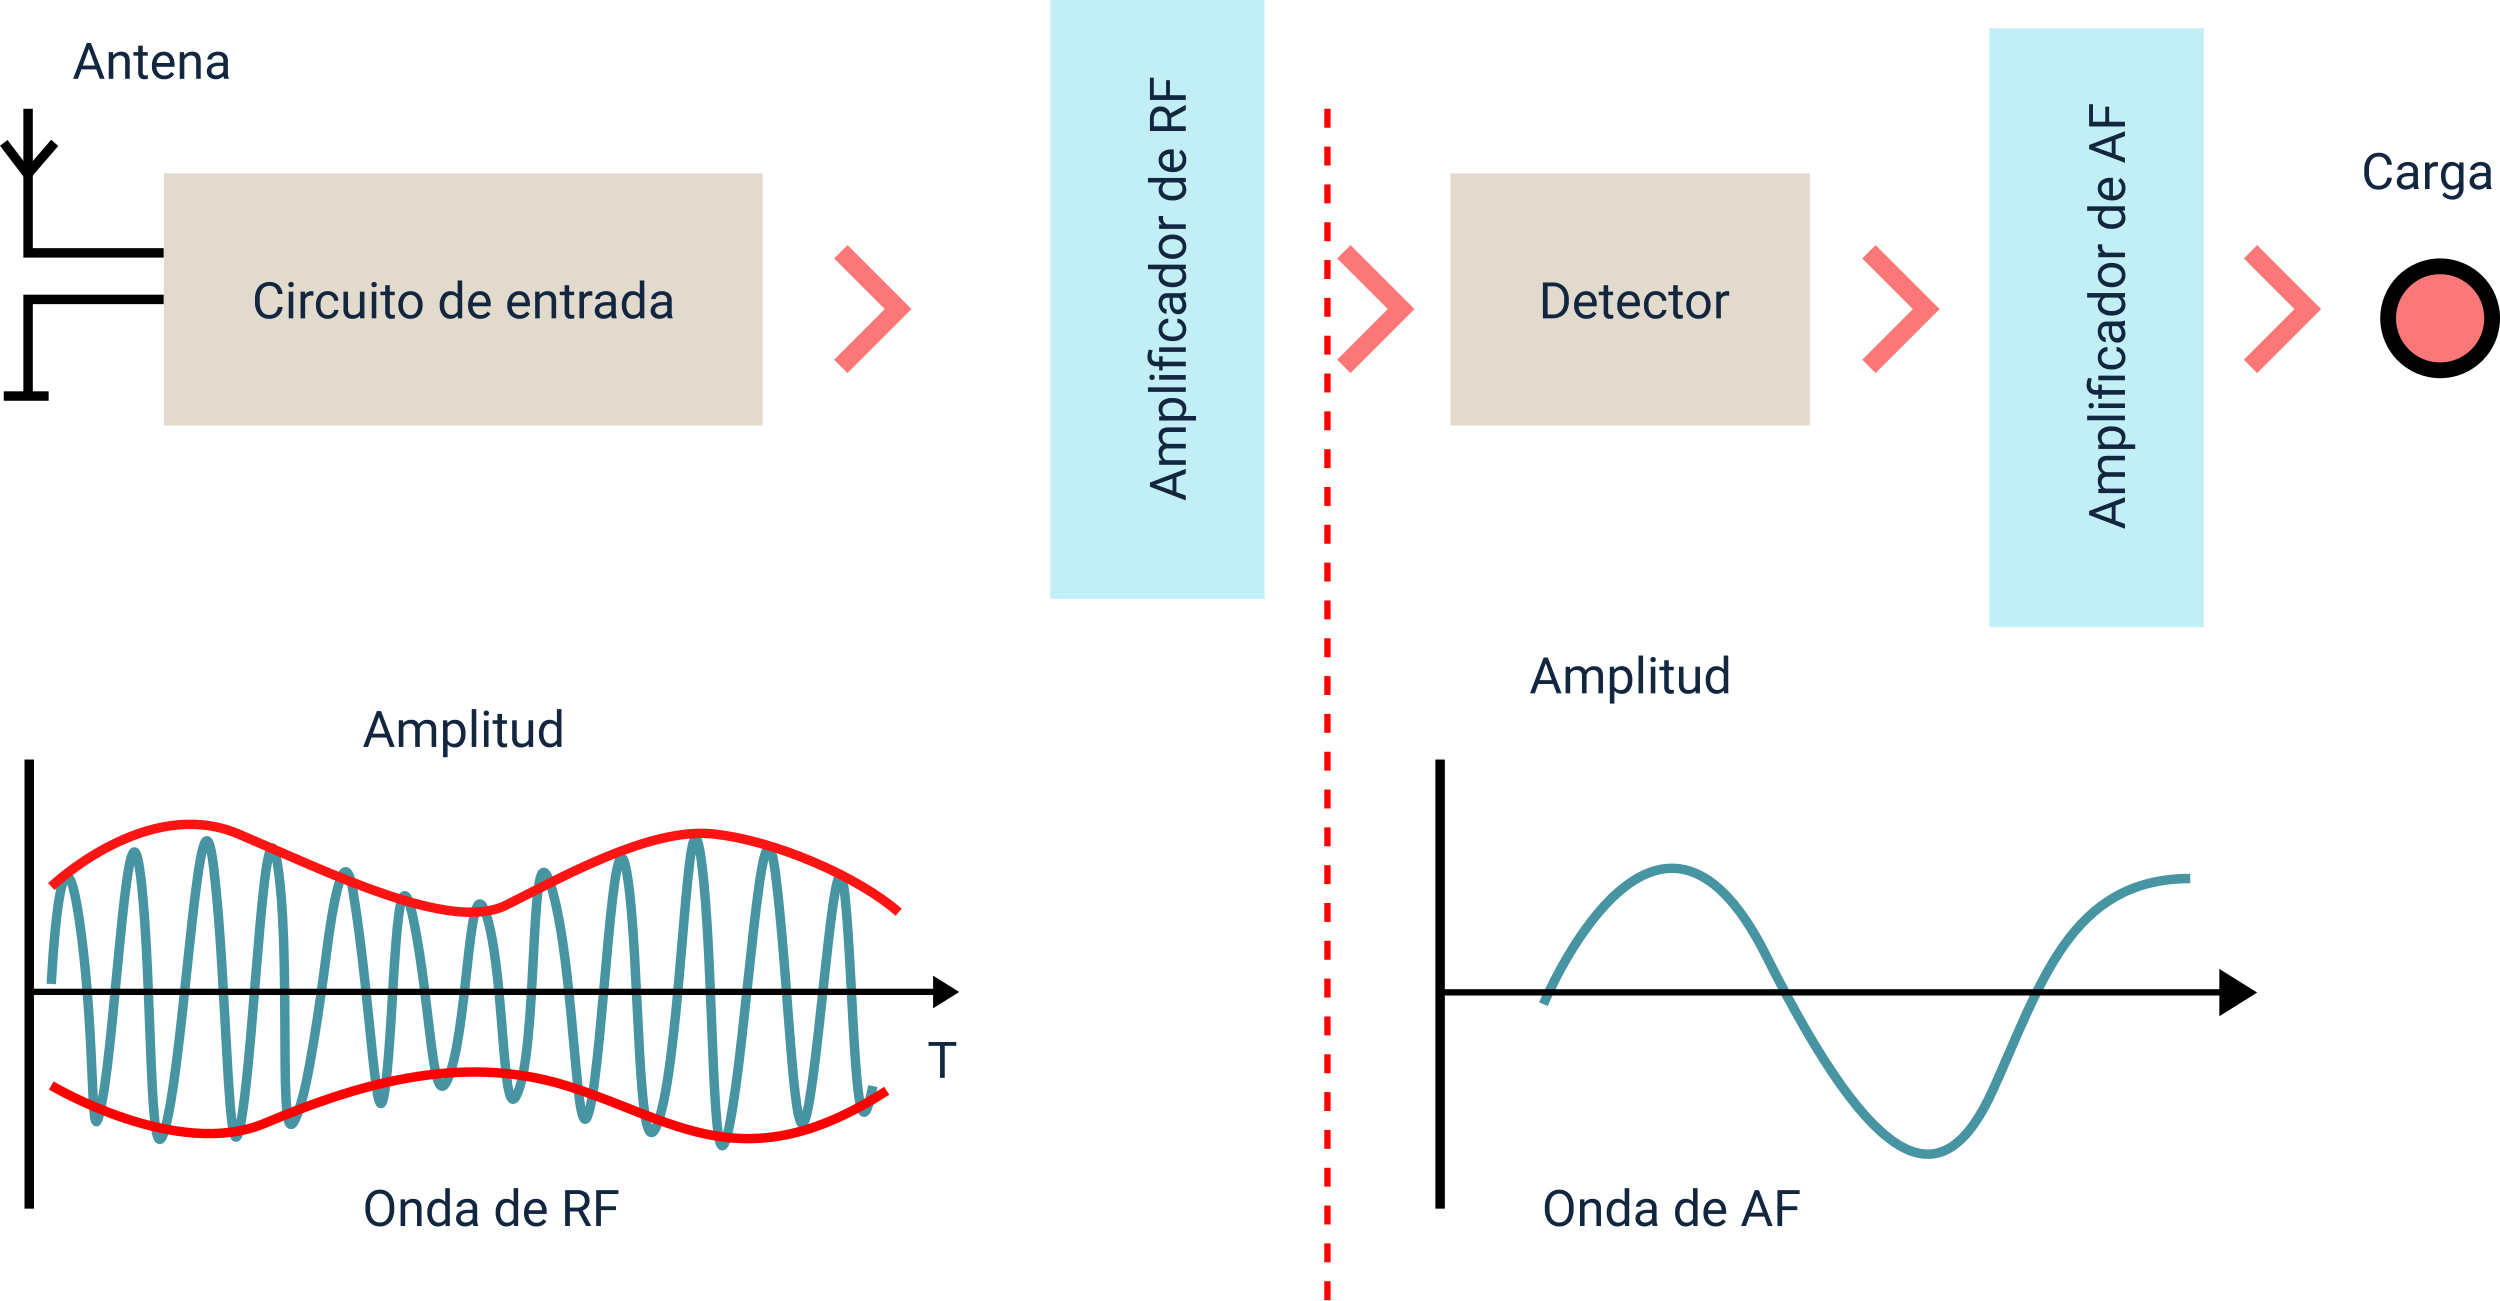 <svg xmlns="http://www.w3.org/2000/svg" width="793.244" height="412.957" viewBox="0 0 793.244 412.957">
  <g id="Grupo_1115942" data-name="Grupo 1115942" transform="translate(4963.244 7391)">
    <path id="Trazado_983571" data-name="Trazado 983571" d="M0,0H190V80H0Z" transform="translate(-4911.266 -7336)" fill="#e2dacc"/>
    <path id="Trazado_983574" data-name="Trazado 983574" d="M9.688-3.609A4.185,4.185,0,0,1,8.355-.824a4.365,4.365,0,0,1-2.98.98,4.008,4.008,0,0,1-3.23-1.445A5.815,5.815,0,0,1,.93-5.156V-6.25A6.481,6.481,0,0,1,1.5-9.039,4.231,4.231,0,0,1,3.1-10.887a4.47,4.47,0,0,1,2.406-.645A4.11,4.11,0,0,1,8.414-10.52a4.235,4.235,0,0,1,1.273,2.8H8.18a3.268,3.268,0,0,0-.848-1.975A2.565,2.565,0,0,0,5.508-10.3,2.684,2.684,0,0,0,3.254-9.241a4.882,4.882,0,0,0-.816,3.026v1.1a5.018,5.018,0,0,0,.773,2.948A2.5,2.5,0,0,0,5.375-1.07a2.887,2.887,0,0,0,1.918-.566A3.143,3.143,0,0,0,8.18-3.609ZM13.078,0H11.633V-8.453h1.445ZM11.516-10.7a.863.863,0,0,1,.215-.594.807.807,0,0,1,.637-.242.819.819,0,0,1,.641.242.854.854,0,0,1,.219.594.826.826,0,0,1-.219.586.834.834,0,0,1-.641.234.821.821,0,0,1-.637-.234A.834.834,0,0,1,11.516-10.7Zm7.961,3.539a4.331,4.331,0,0,0-.711-.055A1.9,1.9,0,0,0,16.836-6V0H15.391V-8.453H16.8l.023.977a2.251,2.251,0,0,1,2.016-1.133,1.477,1.477,0,0,1,.641.109Zm4.57,6.133A2.082,2.082,0,0,0,25.4-1.492a1.649,1.649,0,0,0,.641-1.172h1.367a2.621,2.621,0,0,1-.5,1.383,3.293,3.293,0,0,1-1.23,1.047,3.55,3.55,0,0,1-1.629.391A3.482,3.482,0,0,1,21.3-1a4.59,4.59,0,0,1-1.02-3.152v-.242a5.089,5.089,0,0,1,.453-2.2,3.451,3.451,0,0,1,1.3-1.492,3.7,3.7,0,0,1,2-.531,3.39,3.39,0,0,1,2.363.852,3.043,3.043,0,0,1,1,2.211H26.039a1.992,1.992,0,0,0-.621-1.348,1.932,1.932,0,0,0-1.379-.527,2.023,2.023,0,0,0-1.707.793,3.724,3.724,0,0,0-.605,2.293v.273a3.65,3.65,0,0,0,.6,2.25A2.033,2.033,0,0,0,24.047-1.023Zm10.2.188a3.07,3.07,0,0,1-2.477.992,2.628,2.628,0,0,1-2.059-.785A3.4,3.4,0,0,1,29-2.953v-5.5h1.445v5.461q0,1.922,1.563,1.922a2.163,2.163,0,0,0,2.2-1.234V-8.453h1.445V0H34.281ZM39.422,0H37.977V-8.453h1.445ZM37.859-10.7a.863.863,0,0,1,.215-.594.807.807,0,0,1,.637-.242.819.819,0,0,1,.641.242.854.854,0,0,1,.219.594.826.826,0,0,1-.219.586.834.834,0,0,1-.641.234.821.821,0,0,1-.637-.234A.834.834,0,0,1,37.859-10.7Zm5.836.2v2.047h1.578v1.117H43.7v5.249a1.173,1.173,0,0,0,.211.763.888.888,0,0,0,.719.254,3.5,3.5,0,0,0,.688-.094V0A4.215,4.215,0,0,1,44.2.156,1.8,1.8,0,0,1,42.742-.43a2.517,2.517,0,0,1-.492-1.664V-7.336H40.711V-8.453H42.25V-10.5Zm2.727,6.2a4.993,4.993,0,0,1,.488-2.234A3.643,3.643,0,0,1,48.27-8.07a3.7,3.7,0,0,1,1.988-.539,3.565,3.565,0,0,1,2.793,1.2,4.6,4.6,0,0,1,1.066,3.18v.1a5.036,5.036,0,0,1-.473,2.215A3.589,3.589,0,0,1,52.293-.391a3.743,3.743,0,0,1-2.02.547,3.556,3.556,0,0,1-2.785-1.2A4.575,4.575,0,0,1,46.422-4.2Zm1.453.172a3.616,3.616,0,0,0,.652,2.258,2.088,2.088,0,0,0,1.746.852,2.075,2.075,0,0,0,1.75-.863A3.955,3.955,0,0,0,52.672-4.3a3.61,3.61,0,0,0-.66-2.254,2.1,2.1,0,0,0-1.754-.863,2.075,2.075,0,0,0-1.727.852A3.925,3.925,0,0,0,47.875-4.133ZM59.539-4.3a4.952,4.952,0,0,1,.922-3.129,2.915,2.915,0,0,1,2.414-1.184,2.932,2.932,0,0,1,2.352,1.016V-12h1.445V0H65.344l-.07-.906A2.943,2.943,0,0,1,62.859.156a2.887,2.887,0,0,1-2.395-1.2,5.008,5.008,0,0,1-.926-3.141Zm1.445.164a3.749,3.749,0,0,0,.594,2.25,1.92,1.92,0,0,0,1.641.813A2.109,2.109,0,0,0,65.227-2.3V-6.187a2.125,2.125,0,0,0-1.992-1.2,1.929,1.929,0,0,0-1.656.82A4.128,4.128,0,0,0,60.984-4.133ZM72.422.156a3.693,3.693,0,0,1-2.8-1.129,4.19,4.19,0,0,1-1.078-3.02v-.266a5.073,5.073,0,0,1,.48-2.246,3.748,3.748,0,0,1,1.344-1.547,3.378,3.378,0,0,1,1.871-.559A3.166,3.166,0,0,1,74.8-7.523a4.7,4.7,0,0,1,.914,3.109v.6H69.992a3,3,0,0,0,.73,2.02,2.3,2.3,0,0,0,1.777.77,2.517,2.517,0,0,0,1.3-.312,3.259,3.259,0,0,0,.93-.828l.883.688A3.55,3.55,0,0,1,72.422.156Zm-.18-7.578a1.928,1.928,0,0,0-1.469.637A3.1,3.1,0,0,0,70.039-5h4.234v-.109a2.753,2.753,0,0,0-.594-1.707A1.815,1.815,0,0,0,72.242-7.422ZM84.859.156a3.693,3.693,0,0,1-2.8-1.129,4.19,4.19,0,0,1-1.078-3.02v-.266a5.073,5.073,0,0,1,.48-2.246,3.748,3.748,0,0,1,1.344-1.547,3.378,3.378,0,0,1,1.871-.559,3.166,3.166,0,0,1,2.563,1.086,4.7,4.7,0,0,1,.914,3.109v.6H82.43a3,3,0,0,0,.73,2.02,2.3,2.3,0,0,0,1.777.77,2.517,2.517,0,0,0,1.3-.312,3.259,3.259,0,0,0,.93-.828l.883.688A3.55,3.55,0,0,1,84.859.156Zm-.18-7.578a1.928,1.928,0,0,0-1.469.637A3.1,3.1,0,0,0,82.477-5h4.234v-.109a2.753,2.753,0,0,0-.594-1.707A1.815,1.815,0,0,0,84.68-7.422ZM91.2-8.453l.047,1.063a3.08,3.08,0,0,1,2.531-1.219q2.68,0,2.7,3.023V0H95.031V-5.594a1.946,1.946,0,0,0-.418-1.352,1.675,1.675,0,0,0-1.277-.437,2.086,2.086,0,0,0-1.234.375,2.546,2.546,0,0,0-.828.984V0H89.828V-8.453Zm9.422-2.047v2.047H102.2v1.117h-1.578v5.249a1.173,1.173,0,0,0,.211.763.888.888,0,0,0,.719.254,3.5,3.5,0,0,0,.688-.094V0a4.215,4.215,0,0,1-1.109.155A1.8,1.8,0,0,1,99.664-.43a2.517,2.517,0,0,1-.492-1.664V-7.336H97.633V-8.453h1.539V-10.5Zm7.352,3.344a4.331,4.331,0,0,0-.711-.055A1.9,1.9,0,0,0,105.328-6V0h-1.445V-8.453h1.406l.023.977a2.251,2.251,0,0,1,2.016-1.133,1.477,1.477,0,0,1,.641.109ZM114.2,0a3.036,3.036,0,0,1-.2-.891A3.225,3.225,0,0,1,111.594.156a2.984,2.984,0,0,1-2.051-.707,2.288,2.288,0,0,1-.8-1.793,2.39,2.39,0,0,1,1-2.051,4.733,4.733,0,0,1,2.824-.73h1.406v-.664A1.623,1.623,0,0,0,113.523-7a1.821,1.821,0,0,0-1.336-.449,2.108,2.108,0,0,0-1.3.391,1.151,1.151,0,0,0-.523.945h-1.453a2,2,0,0,1,.449-1.223,3.066,3.066,0,0,1,1.219-.934,4.1,4.1,0,0,1,1.691-.344,3.342,3.342,0,0,1,2.289.73,2.635,2.635,0,0,1,.859,2.012v3.891a4.757,4.757,0,0,0,.3,1.852V0Zm-2.4-1.1a2.54,2.54,0,0,0,1.289-.352,2.127,2.127,0,0,0,.883-.914V-4.1h-1.133q-2.656,0-2.656,1.555a1.316,1.316,0,0,0,.453,1.063A1.742,1.742,0,0,0,111.8-1.1Zm5.531-3.2a4.952,4.952,0,0,1,.922-3.129,2.915,2.915,0,0,1,2.414-1.184,2.932,2.932,0,0,1,2.352,1.016V-12h1.445V0h-1.328l-.07-.906A2.943,2.943,0,0,1,120.656.156a2.887,2.887,0,0,1-2.395-1.2,5.008,5.008,0,0,1-.926-3.141Zm1.445.164a3.749,3.749,0,0,0,.594,2.25,1.92,1.92,0,0,0,1.641.813A2.109,2.109,0,0,0,123.023-2.3V-6.187a2.125,2.125,0,0,0-1.992-1.2,1.929,1.929,0,0,0-1.656.82A4.128,4.128,0,0,0,118.781-4.133ZM131.93,0a3.036,3.036,0,0,1-.2-.891A3.225,3.225,0,0,1,129.32.156a2.984,2.984,0,0,1-2.051-.707,2.288,2.288,0,0,1-.8-1.793,2.39,2.39,0,0,1,1-2.051,4.733,4.733,0,0,1,2.824-.73H131.7v-.664A1.623,1.623,0,0,0,131.25-7a1.821,1.821,0,0,0-1.336-.449,2.107,2.107,0,0,0-1.3.391,1.151,1.151,0,0,0-.523.945h-1.453a2,2,0,0,1,.449-1.223,3.066,3.066,0,0,1,1.219-.934A4.1,4.1,0,0,1,130-8.609a3.342,3.342,0,0,1,2.289.73,2.635,2.635,0,0,1,.859,2.012v3.891a4.757,4.757,0,0,0,.3,1.852V0Zm-2.4-1.1a2.54,2.54,0,0,0,1.289-.352,2.127,2.127,0,0,0,.883-.914V-4.1H130.57q-2.656,0-2.656,1.555a1.316,1.316,0,0,0,.453,1.063A1.742,1.742,0,0,0,129.531-1.1Z" transform="translate(-4883.266 -7290)" fill="#12263f"/>
    <path id="Trazado_983499" data-name="Trazado 983499" d="M-3909.105-8779.477v45.719h43.017" transform="translate(-1045.228 1423)" fill="none" stroke="#000" stroke-width="3"/>
    <path id="Trazado_983500" data-name="Trazado 983500" d="M-3907.785-8768.663l7.575,9.937,8.587-9.937" transform="translate(-1054.266 1423)" fill="none" stroke="#000" stroke-width="3"/>
    <path id="Trazado_983501" data-name="Trazado 983501" d="M-3909.105-8748.813v-30.663h43.017" transform="translate(-1045.228 1483.477)" fill="none" stroke="#000" stroke-width="3"/>
    <path id="Trazado_983502" data-name="Trazado 983502" d="M-3907.785-8688.337h14.243" transform="translate(-1054.266 1423)" fill="none" stroke="#000" stroke-width="3"/>
    <path id="Trazado_983568" data-name="Trazado 983568" d="M7.6-2.977H2.836L1.766,0H.219L4.563-11.375H5.875L10.227,0H8.688ZM3.289-4.2H7.156L5.219-9.523ZM12.9-8.453l.047,1.063a3.08,3.08,0,0,1,2.531-1.219q2.68,0,2.7,3.023V0H16.734V-5.594a1.946,1.946,0,0,0-.418-1.352,1.675,1.675,0,0,0-1.277-.437,2.086,2.086,0,0,0-1.234.375,2.546,2.546,0,0,0-.828.984V0H11.531V-8.453ZM22.32-10.5v2.047H23.9v1.117H22.32v5.249a1.173,1.173,0,0,0,.211.763.888.888,0,0,0,.719.254,3.5,3.5,0,0,0,.688-.094V0a4.215,4.215,0,0,1-1.109.155A1.8,1.8,0,0,1,21.367-.43a2.517,2.517,0,0,1-.492-1.664V-7.336H19.336V-8.453h1.539V-10.5ZM29.094.156A3.693,3.693,0,0,1,26.3-.973a4.19,4.19,0,0,1-1.078-3.02v-.266A5.073,5.073,0,0,1,25.7-6.5a3.748,3.748,0,0,1,1.344-1.547,3.378,3.378,0,0,1,1.871-.559,3.166,3.166,0,0,1,2.563,1.086,4.7,4.7,0,0,1,.914,3.109v.6H26.664a3,3,0,0,0,.73,2.02,2.3,2.3,0,0,0,1.777.77,2.517,2.517,0,0,0,1.3-.312,3.259,3.259,0,0,0,.93-.828l.883.688A3.55,3.55,0,0,1,29.094.156Zm-.18-7.578a1.928,1.928,0,0,0-1.469.637A3.1,3.1,0,0,0,26.711-5h4.234v-.109a2.753,2.753,0,0,0-.594-1.707A1.815,1.815,0,0,0,28.914-7.422ZM35.43-8.453l.047,1.063a3.08,3.08,0,0,1,2.531-1.219q2.68,0,2.7,3.023V0H39.266V-5.594a1.946,1.946,0,0,0-.418-1.352,1.675,1.675,0,0,0-1.277-.437,2.086,2.086,0,0,0-1.234.375,2.546,2.546,0,0,0-.828.984V0H34.063V-8.453ZM48.109,0a3.036,3.036,0,0,1-.2-.891A3.225,3.225,0,0,1,45.5.156a2.984,2.984,0,0,1-2.051-.707,2.287,2.287,0,0,1-.8-1.793,2.39,2.39,0,0,1,1-2.051,4.733,4.733,0,0,1,2.824-.73h1.406v-.664A1.623,1.623,0,0,0,47.43-7a1.821,1.821,0,0,0-1.336-.449,2.107,2.107,0,0,0-1.3.391,1.151,1.151,0,0,0-.523.945H42.82a2,2,0,0,1,.449-1.223,3.066,3.066,0,0,1,1.219-.934,4.1,4.1,0,0,1,1.691-.344,3.342,3.342,0,0,1,2.289.73,2.635,2.635,0,0,1,.859,2.012v3.891a4.757,4.757,0,0,0,.3,1.852V0Zm-2.4-1.1A2.54,2.54,0,0,0,47-1.453a2.127,2.127,0,0,0,.883-.914V-4.1H46.75q-2.656,0-2.656,1.555a1.316,1.316,0,0,0,.453,1.063A1.742,1.742,0,0,0,45.711-1.1Z" transform="translate(-4940.266 -7366)" fill="#12263f"/>
    <path id="Trazado_983567" data-name="Trazado 983567" d="M0,0H190V68H0Z" transform="translate(-4630 -7201) rotate(-90)" fill="#c2eef6"/>
    <path id="Trazado_983569" data-name="Trazado 983569" d="M7.6-2.977H2.836L1.766,0H.219L4.563-11.375H5.875L10.227,0H8.688ZM3.289-4.2H7.156L5.219-9.523Zm9.6-4.25.039.938a3.122,3.122,0,0,1,2.508-1.094A2.417,2.417,0,0,1,17.852-7.25a3.2,3.2,0,0,1,1.1-.984,3.242,3.242,0,0,1,1.6-.375q2.781,0,2.828,2.945V0H21.93V-5.578a1.941,1.941,0,0,0-.414-1.355,1.823,1.823,0,0,0-1.391-.449,1.916,1.916,0,0,0-1.336.48,1.949,1.949,0,0,0-.617,1.293V0H16.719V-5.539a1.613,1.613,0,0,0-1.8-1.844,1.934,1.934,0,0,0-1.945,1.211V0H11.523V-8.453Zm19.8,4.32a5.062,5.062,0,0,1-.883,3.109A2.829,2.829,0,0,1,29.422.156,3.1,3.1,0,0,1,27-.82V3.25H25.555v-11.7h1.32l.07.938A2.977,2.977,0,0,1,29.4-8.609a2.882,2.882,0,0,1,2.41,1.148,5.117,5.117,0,0,1,.887,3.2ZM31.25-4.3a3.735,3.735,0,0,0-.609-2.258,1.963,1.963,0,0,0-1.672-.828A2.125,2.125,0,0,0,27-6.219V-2.18a2.129,2.129,0,0,0,1.984,1.156,1.954,1.954,0,0,0,1.652-.824A4.077,4.077,0,0,0,31.25-4.3ZM36.1,0H34.656V-12H36.1Zm3.883,0H38.539V-8.453h1.445ZM38.422-10.7a.863.863,0,0,1,.215-.594.807.807,0,0,1,.637-.242.819.819,0,0,1,.641.242.854.854,0,0,1,.219.594.826.826,0,0,1-.219.586.834.834,0,0,1-.641.234.821.821,0,0,1-.637-.234A.834.834,0,0,1,38.422-10.7ZM42.781,0V-7.336H41.445V-8.453h1.336v-.719a2.937,2.937,0,0,1,.809-2.2,3.136,3.136,0,0,1,2.285-.789,6.881,6.881,0,0,1,2.211.477l-.242,1.219a5.008,5.008,0,0,0-1.859-.391,1.819,1.819,0,0,0-1.34.418,1.723,1.723,0,0,0-.41,1.254v.734h1.727v1.117H44.234V0ZM48.8,0H47.352V-8.453H48.8Zm5.742-1.023A2.082,2.082,0,0,0,55.9-1.492a1.649,1.649,0,0,0,.641-1.172h1.367a2.621,2.621,0,0,1-.5,1.383,3.293,3.293,0,0,1-1.23,1.047,3.55,3.55,0,0,1-1.629.391A3.482,3.482,0,0,1,51.8-1a4.59,4.59,0,0,1-1.02-3.152v-.242a5.089,5.089,0,0,1,.453-2.2,3.451,3.451,0,0,1,1.3-1.492,3.7,3.7,0,0,1,2-.531,3.39,3.39,0,0,1,2.363.852,3.043,3.043,0,0,1,1,2.211H56.539a1.992,1.992,0,0,0-.621-1.348,1.932,1.932,0,0,0-1.379-.527,2.023,2.023,0,0,0-1.707.793,3.724,3.724,0,0,0-.605,2.293v.273a3.65,3.65,0,0,0,.6,2.25A2.033,2.033,0,0,0,54.547-1.023ZM64.75,0a3.036,3.036,0,0,1-.2-.891A3.225,3.225,0,0,1,62.141.156,2.984,2.984,0,0,1,60.09-.551a2.287,2.287,0,0,1-.8-1.793,2.39,2.39,0,0,1,1-2.051,4.733,4.733,0,0,1,2.824-.73h1.406v-.664A1.623,1.623,0,0,0,64.07-7a1.821,1.821,0,0,0-1.336-.449,2.107,2.107,0,0,0-1.3.391,1.151,1.151,0,0,0-.523.945H59.461a2,2,0,0,1,.449-1.223,3.066,3.066,0,0,1,1.219-.934,4.1,4.1,0,0,1,1.691-.344,3.342,3.342,0,0,1,2.289.73,2.635,2.635,0,0,1,.859,2.012v3.891a4.757,4.757,0,0,0,.3,1.852V0Zm-2.4-1.1a2.54,2.54,0,0,0,1.289-.352,2.127,2.127,0,0,0,.883-.914V-4.1H63.391q-2.656,0-2.656,1.555a1.316,1.316,0,0,0,.453,1.063A1.742,1.742,0,0,0,62.352-1.1Zm5.531-3.2A4.952,4.952,0,0,1,68.8-7.426a2.915,2.915,0,0,1,2.414-1.184A2.932,2.932,0,0,1,73.57-7.594V-12h1.445V0H73.688l-.07-.906A2.943,2.943,0,0,1,71.2.156a2.887,2.887,0,0,1-2.395-1.2,5.008,5.008,0,0,1-.926-3.141Zm1.445.164a3.749,3.749,0,0,0,.594,2.25,1.92,1.92,0,0,0,1.641.813A2.109,2.109,0,0,0,73.57-2.3V-6.187a2.125,2.125,0,0,0-1.992-1.2,1.929,1.929,0,0,0-1.656.82A4.128,4.128,0,0,0,69.328-4.133ZM76.875-4.3a4.993,4.993,0,0,1,.488-2.234A3.643,3.643,0,0,1,78.723-8.07a3.7,3.7,0,0,1,1.988-.539,3.565,3.565,0,0,1,2.793,1.2,4.6,4.6,0,0,1,1.066,3.18v.1A5.036,5.036,0,0,1,84.1-1.918,3.589,3.589,0,0,1,82.746-.391a3.743,3.743,0,0,1-2.02.547,3.556,3.556,0,0,1-2.785-1.2A4.575,4.575,0,0,1,76.875-4.2Zm1.453.172a3.616,3.616,0,0,0,.652,2.258,2.088,2.088,0,0,0,1.746.852,2.075,2.075,0,0,0,1.75-.863A3.955,3.955,0,0,0,83.125-4.3a3.61,3.61,0,0,0-.66-2.254,2.1,2.1,0,0,0-1.754-.863,2.075,2.075,0,0,0-1.727.852A3.925,3.925,0,0,0,78.328-4.133ZM90.469-7.156a4.331,4.331,0,0,0-.711-.055A1.9,1.9,0,0,0,87.828-6V0H86.383V-8.453h1.406l.023.977a2.251,2.251,0,0,1,2.016-1.133,1.477,1.477,0,0,1,.641.109ZM95.406-4.3a4.952,4.952,0,0,1,.922-3.129,2.915,2.915,0,0,1,2.414-1.184,2.932,2.932,0,0,1,2.352,1.016V-12h1.445V0h-1.328l-.07-.906A2.943,2.943,0,0,1,98.727.156a2.887,2.887,0,0,1-2.395-1.2,5.008,5.008,0,0,1-.926-3.141Zm1.445.164a3.749,3.749,0,0,0,.594,2.25,1.92,1.92,0,0,0,1.641.813A2.109,2.109,0,0,0,101.094-2.3V-6.187a2.125,2.125,0,0,0-1.992-1.2,1.929,1.929,0,0,0-1.656.82A4.128,4.128,0,0,0,96.852-4.133ZM108.289.156a3.693,3.693,0,0,1-2.8-1.129,4.19,4.19,0,0,1-1.078-3.02v-.266a5.073,5.073,0,0,1,.48-2.246,3.748,3.748,0,0,1,1.344-1.547,3.378,3.378,0,0,1,1.871-.559,3.166,3.166,0,0,1,2.563,1.086,4.7,4.7,0,0,1,.914,3.109v.6h-5.727a3,3,0,0,0,.73,2.02,2.3,2.3,0,0,0,1.777.77,2.517,2.517,0,0,0,1.3-.312,3.259,3.259,0,0,0,.93-.828l.883.688A3.55,3.55,0,0,1,108.289.156Zm-.18-7.578a1.928,1.928,0,0,0-1.469.637A3.1,3.1,0,0,0,105.906-5h4.234v-.109a2.753,2.753,0,0,0-.594-1.707A1.815,1.815,0,0,0,108.109-7.422ZM121.617-4.6h-2.672V0h-1.508V-11.375H121.2a4.457,4.457,0,0,1,2.957.875A3.148,3.148,0,0,1,125.2-7.953a3.062,3.062,0,0,1-.574,1.852,3.428,3.428,0,0,1-1.6,1.18L125.7-.094V0h-1.609Zm-2.672-1.227h2.3a2.6,2.6,0,0,0,1.777-.579,1.959,1.959,0,0,0,.66-1.55,2.062,2.062,0,0,0-.629-1.62,2.663,2.663,0,0,0-1.816-.571h-2.3Zm14.625.8H128.8V0h-1.5V-11.375h7.047v1.227H128.8v3.9h4.773Z" transform="translate(-4587 -7232) rotate(-90)" fill="#12263f"/>
    <path id="Trazado_983572" data-name="Trazado 983572" d="M0,0H114V80H0Z" transform="translate(-4503 -7336)" fill="#e2dacc"/>
    <path id="Trazado_983575" data-name="Trazado 983575" d="M1.32,0V-11.375H4.531a5.169,5.169,0,0,1,2.625.656A4.438,4.438,0,0,1,8.918-8.852,6.078,6.078,0,0,1,9.547-6.07v.727a6.1,6.1,0,0,1-.621,2.82A4.369,4.369,0,0,1,7.152-.664,5.5,5.5,0,0,1,4.469,0Zm1.5-10.148v8.922H4.4A3.434,3.434,0,0,0,7.1-2.306a4.458,4.458,0,0,0,.965-3.073v-.665a4.529,4.529,0,0,0-.91-3.014A3.239,3.239,0,0,0,4.57-10.148ZM15.094.156A3.693,3.693,0,0,1,12.3-.973a4.19,4.19,0,0,1-1.078-3.02v-.266A5.073,5.073,0,0,1,11.7-6.5a3.748,3.748,0,0,1,1.344-1.547,3.378,3.378,0,0,1,1.871-.559,3.166,3.166,0,0,1,2.563,1.086,4.7,4.7,0,0,1,.914,3.109v.6H12.664a3,3,0,0,0,.73,2.02,2.3,2.3,0,0,0,1.777.77,2.517,2.517,0,0,0,1.3-.312,3.259,3.259,0,0,0,.93-.828l.883.688A3.55,3.55,0,0,1,15.094.156Zm-.18-7.578a1.928,1.928,0,0,0-1.469.637A3.1,3.1,0,0,0,12.711-5h4.234v-.109a2.753,2.753,0,0,0-.594-1.707A1.815,1.815,0,0,0,14.914-7.422ZM22.023-10.5v2.047H23.6v1.117H22.023v5.249a1.173,1.173,0,0,0,.211.763.888.888,0,0,0,.719.254,3.5,3.5,0,0,0,.688-.094V0a4.215,4.215,0,0,1-1.109.155A1.8,1.8,0,0,1,21.07-.43a2.517,2.517,0,0,1-.492-1.664V-7.336H19.039V-8.453h1.539V-10.5ZM28.8.156A3.693,3.693,0,0,1,26-.973a4.19,4.19,0,0,1-1.078-3.02v-.266A5.073,5.073,0,0,1,25.4-6.5a3.748,3.748,0,0,1,1.344-1.547,3.378,3.378,0,0,1,1.871-.559A3.166,3.166,0,0,1,31.18-7.523a4.7,4.7,0,0,1,.914,3.109v.6H26.367a3,3,0,0,0,.73,2.02,2.3,2.3,0,0,0,1.777.77,2.517,2.517,0,0,0,1.3-.312,3.259,3.259,0,0,0,.93-.828l.883.688A3.55,3.55,0,0,1,28.8.156Zm-.18-7.578a1.928,1.928,0,0,0-1.469.637A3.1,3.1,0,0,0,26.414-5h4.234v-.109a2.753,2.753,0,0,0-.594-1.707A1.815,1.815,0,0,0,28.617-7.422Zm8.539,6.4a2.082,2.082,0,0,0,1.352-.469,1.649,1.649,0,0,0,.641-1.172h1.367a2.621,2.621,0,0,1-.5,1.383,3.293,3.293,0,0,1-1.23,1.047,3.55,3.55,0,0,1-1.629.391A3.482,3.482,0,0,1,34.41-1a4.59,4.59,0,0,1-1.02-3.152v-.242a5.089,5.089,0,0,1,.453-2.2,3.451,3.451,0,0,1,1.3-1.492,3.7,3.7,0,0,1,2-.531,3.39,3.39,0,0,1,2.363.852,3.043,3.043,0,0,1,1,2.211H39.148a1.992,1.992,0,0,0-.621-1.348,1.932,1.932,0,0,0-1.379-.527,2.023,2.023,0,0,0-1.707.793,3.724,3.724,0,0,0-.605,2.293v.273a3.65,3.65,0,0,0,.6,2.25A2.033,2.033,0,0,0,37.156-1.023ZM44.1-10.5v2.047H45.68v1.117H44.1v5.249a1.173,1.173,0,0,0,.211.763.888.888,0,0,0,.719.254,3.5,3.5,0,0,0,.688-.094V0a4.215,4.215,0,0,1-1.109.155A1.8,1.8,0,0,1,43.148-.43a2.517,2.517,0,0,1-.492-1.664V-7.336H41.117V-8.453h1.539V-10.5Zm2.727,6.2a4.993,4.993,0,0,1,.488-2.234A3.643,3.643,0,0,1,48.676-8.07a3.7,3.7,0,0,1,1.988-.539,3.565,3.565,0,0,1,2.793,1.2,4.6,4.6,0,0,1,1.066,3.18v.1a5.036,5.036,0,0,1-.473,2.215A3.589,3.589,0,0,1,52.7-.391a3.743,3.743,0,0,1-2.02.547,3.556,3.556,0,0,1-2.785-1.2A4.575,4.575,0,0,1,46.828-4.2Zm1.453.172a3.616,3.616,0,0,0,.652,2.258,2.088,2.088,0,0,0,1.746.852,2.075,2.075,0,0,0,1.75-.863A3.955,3.955,0,0,0,53.078-4.3a3.61,3.61,0,0,0-.66-2.254,2.1,2.1,0,0,0-1.754-.863,2.075,2.075,0,0,0-1.727.852A3.925,3.925,0,0,0,48.281-4.133ZM60.422-7.156a4.331,4.331,0,0,0-.711-.055A1.9,1.9,0,0,0,57.781-6V0H56.336V-8.453h1.406l.023.977a2.251,2.251,0,0,1,2.016-1.133,1.477,1.477,0,0,1,.641.109Z" transform="translate(-4475 -7290)" fill="#12263f"/>
    <path id="Trazado_983570" data-name="Trazado 983570" d="M0,0H190V68H0Z" transform="translate(-4332 -7192) rotate(-90)" fill="#c2eef6"/>
    <path id="Trazado_983573" data-name="Trazado 983573" d="M7.6-2.977H2.836L1.766,0H.219L4.563-11.375H5.875L10.227,0H8.688ZM3.289-4.2H7.156L5.219-9.523Zm9.6-4.25.039.938a3.122,3.122,0,0,1,2.508-1.094A2.417,2.417,0,0,1,17.852-7.25a3.2,3.2,0,0,1,1.1-.984,3.242,3.242,0,0,1,1.6-.375q2.781,0,2.828,2.945V0H21.93V-5.578a1.941,1.941,0,0,0-.414-1.355,1.823,1.823,0,0,0-1.391-.449,1.916,1.916,0,0,0-1.336.48,1.949,1.949,0,0,0-.617,1.293V0H16.719V-5.539a1.613,1.613,0,0,0-1.8-1.844,1.934,1.934,0,0,0-1.945,1.211V0H11.523V-8.453Zm19.8,4.32a5.062,5.062,0,0,1-.883,3.109A2.829,2.829,0,0,1,29.422.156,3.1,3.1,0,0,1,27-.82V3.25H25.555v-11.7h1.32l.07.938A2.977,2.977,0,0,1,29.4-8.609a2.882,2.882,0,0,1,2.41,1.148,5.117,5.117,0,0,1,.887,3.2ZM31.25-4.3a3.735,3.735,0,0,0-.609-2.258,1.963,1.963,0,0,0-1.672-.828A2.125,2.125,0,0,0,27-6.219V-2.18a2.129,2.129,0,0,0,1.984,1.156,1.954,1.954,0,0,0,1.652-.824A4.077,4.077,0,0,0,31.25-4.3ZM36.1,0H34.656V-12H36.1Zm3.883,0H38.539V-8.453h1.445ZM38.422-10.7a.863.863,0,0,1,.215-.594.807.807,0,0,1,.637-.242.819.819,0,0,1,.641.242.854.854,0,0,1,.219.594.826.826,0,0,1-.219.586.834.834,0,0,1-.641.234.821.821,0,0,1-.637-.234A.834.834,0,0,1,38.422-10.7ZM42.781,0V-7.336H41.445V-8.453h1.336v-.719a2.937,2.937,0,0,1,.809-2.2,3.136,3.136,0,0,1,2.285-.789,6.881,6.881,0,0,1,2.211.477l-.242,1.219a5.008,5.008,0,0,0-1.859-.391,1.819,1.819,0,0,0-1.34.418,1.723,1.723,0,0,0-.41,1.254v.734h1.727v1.117H44.234V0ZM48.8,0H47.352V-8.453H48.8Zm5.742-1.023A2.082,2.082,0,0,0,55.9-1.492a1.649,1.649,0,0,0,.641-1.172h1.367a2.621,2.621,0,0,1-.5,1.383,3.293,3.293,0,0,1-1.23,1.047,3.55,3.55,0,0,1-1.629.391A3.482,3.482,0,0,1,51.8-1a4.59,4.59,0,0,1-1.02-3.152v-.242a5.089,5.089,0,0,1,.453-2.2,3.451,3.451,0,0,1,1.3-1.492,3.7,3.7,0,0,1,2-.531,3.39,3.39,0,0,1,2.363.852,3.043,3.043,0,0,1,1,2.211H56.539a1.992,1.992,0,0,0-.621-1.348,1.932,1.932,0,0,0-1.379-.527,2.023,2.023,0,0,0-1.707.793,3.724,3.724,0,0,0-.605,2.293v.273a3.65,3.65,0,0,0,.6,2.25A2.033,2.033,0,0,0,54.547-1.023ZM64.75,0a3.036,3.036,0,0,1-.2-.891A3.225,3.225,0,0,1,62.141.156,2.984,2.984,0,0,1,60.09-.551a2.287,2.287,0,0,1-.8-1.793,2.39,2.39,0,0,1,1-2.051,4.733,4.733,0,0,1,2.824-.73h1.406v-.664A1.623,1.623,0,0,0,64.07-7a1.821,1.821,0,0,0-1.336-.449,2.107,2.107,0,0,0-1.3.391,1.151,1.151,0,0,0-.523.945H59.461a2,2,0,0,1,.449-1.223,3.066,3.066,0,0,1,1.219-.934,4.1,4.1,0,0,1,1.691-.344,3.342,3.342,0,0,1,2.289.73,2.635,2.635,0,0,1,.859,2.012v3.891a4.757,4.757,0,0,0,.3,1.852V0Zm-2.4-1.1a2.54,2.54,0,0,0,1.289-.352,2.127,2.127,0,0,0,.883-.914V-4.1H63.391q-2.656,0-2.656,1.555a1.316,1.316,0,0,0,.453,1.063A1.742,1.742,0,0,0,62.352-1.1Zm5.531-3.2A4.952,4.952,0,0,1,68.8-7.426a2.915,2.915,0,0,1,2.414-1.184A2.932,2.932,0,0,1,73.57-7.594V-12h1.445V0H73.688l-.07-.906A2.943,2.943,0,0,1,71.2.156a2.887,2.887,0,0,1-2.395-1.2,5.008,5.008,0,0,1-.926-3.141Zm1.445.164a3.749,3.749,0,0,0,.594,2.25,1.92,1.92,0,0,0,1.641.813A2.109,2.109,0,0,0,73.57-2.3V-6.187a2.125,2.125,0,0,0-1.992-1.2,1.929,1.929,0,0,0-1.656.82A4.128,4.128,0,0,0,69.328-4.133ZM76.875-4.3a4.993,4.993,0,0,1,.488-2.234A3.643,3.643,0,0,1,78.723-8.07a3.7,3.7,0,0,1,1.988-.539,3.565,3.565,0,0,1,2.793,1.2,4.6,4.6,0,0,1,1.066,3.18v.1A5.036,5.036,0,0,1,84.1-1.918,3.589,3.589,0,0,1,82.746-.391a3.743,3.743,0,0,1-2.02.547,3.556,3.556,0,0,1-2.785-1.2A4.575,4.575,0,0,1,76.875-4.2Zm1.453.172a3.616,3.616,0,0,0,.652,2.258,2.088,2.088,0,0,0,1.746.852,2.075,2.075,0,0,0,1.75-.863A3.955,3.955,0,0,0,83.125-4.3a3.61,3.61,0,0,0-.66-2.254,2.1,2.1,0,0,0-1.754-.863,2.075,2.075,0,0,0-1.727.852A3.925,3.925,0,0,0,78.328-4.133ZM90.469-7.156a4.331,4.331,0,0,0-.711-.055A1.9,1.9,0,0,0,87.828-6V0H86.383V-8.453h1.406l.023.977a2.251,2.251,0,0,1,2.016-1.133,1.477,1.477,0,0,1,.641.109ZM95.406-4.3a4.952,4.952,0,0,1,.922-3.129,2.915,2.915,0,0,1,2.414-1.184,2.932,2.932,0,0,1,2.352,1.016V-12h1.445V0h-1.328l-.07-.906A2.943,2.943,0,0,1,98.727.156a2.887,2.887,0,0,1-2.395-1.2,5.008,5.008,0,0,1-.926-3.141Zm1.445.164a3.749,3.749,0,0,0,.594,2.25,1.92,1.92,0,0,0,1.641.813A2.109,2.109,0,0,0,101.094-2.3V-6.187a2.125,2.125,0,0,0-1.992-1.2,1.929,1.929,0,0,0-1.656.82A4.128,4.128,0,0,0,96.852-4.133ZM108.289.156a3.693,3.693,0,0,1-2.8-1.129,4.19,4.19,0,0,1-1.078-3.02v-.266a5.073,5.073,0,0,1,.48-2.246,3.748,3.748,0,0,1,1.344-1.547,3.378,3.378,0,0,1,1.871-.559,3.166,3.166,0,0,1,2.563,1.086,4.7,4.7,0,0,1,.914,3.109v.6h-5.727a3,3,0,0,0,.73,2.02,2.3,2.3,0,0,0,1.777.77,2.517,2.517,0,0,0,1.3-.312,3.259,3.259,0,0,0,.93-.828l.883.688A3.55,3.55,0,0,1,108.289.156Zm-.18-7.578a1.928,1.928,0,0,0-1.469.637A3.1,3.1,0,0,0,105.906-5h4.234v-.109a2.753,2.753,0,0,0-.594-1.707A1.815,1.815,0,0,0,108.109-7.422Zm15.617,4.445h-4.766L117.891,0h-1.547l4.344-11.375H122L126.352,0h-1.539ZM119.414-4.2h3.867l-1.937-5.32Zm14.742-.82h-4.773V0h-1.5V-11.375h7.047v1.227h-5.547v3.9h4.773Z" transform="translate(-4289 -7223) rotate(-90)" fill="#12263f"/>
    <g id="Trazado_983576" data-name="Trazado 983576" transform="translate(-4208 -7309)" fill="#fc7777">
      <path d="M 19 35.5 C 14.593 35.5 10.449 33.784 7.333 30.667 C 4.216 27.551 2.5 23.407 2.5 19 C 2.5 14.593 4.216 10.449 7.333 7.333 C 10.449 4.216 14.593 2.5 19 2.5 C 23.407 2.5 27.551 4.216 30.667 7.333 C 33.784 10.449 35.5 14.593 35.5 19 C 35.5 23.407 33.784 27.551 30.667 30.667 C 27.551 33.784 23.407 35.5 19 35.5 Z" stroke="none"/>
      <path d="M 19 5 C 15.26 5 11.745 6.456 9.101 9.101 C 6.456 11.745 5 15.26 5 19 C 5 22.74 6.456 26.255 9.101 28.899 C 11.745 31.544 15.26 33 19 33 C 22.74 33 26.255 31.544 28.899 28.899 C 31.544 26.255 33 22.74 33 19 C 33 15.26 31.544 11.745 28.899 9.101 C 26.255 6.456 22.74 5 19 5 M 19 0 C 29.493 0 38 8.507 38 19 C 38 29.493 29.493 38 19 38 C 8.507 38 0 29.493 0 19 C 0 8.507 8.507 0 19 0 Z" stroke="none" fill="#000"/>
    </g>
    <path id="Trazado_983577" data-name="Trazado 983577" d="M9.688-3.609A4.185,4.185,0,0,1,8.355-.824a4.365,4.365,0,0,1-2.98.98,4.008,4.008,0,0,1-3.23-1.445A5.815,5.815,0,0,1,.93-5.156V-6.25A6.481,6.481,0,0,1,1.5-9.039,4.231,4.231,0,0,1,3.1-10.887a4.47,4.47,0,0,1,2.406-.645A4.11,4.11,0,0,1,8.414-10.52a4.235,4.235,0,0,1,1.273,2.8H8.18a3.268,3.268,0,0,0-.848-1.975A2.565,2.565,0,0,0,5.508-10.3,2.684,2.684,0,0,0,3.254-9.241a4.882,4.882,0,0,0-.816,3.026v1.1a5.018,5.018,0,0,0,.773,2.948A2.5,2.5,0,0,0,5.375-1.07a2.887,2.887,0,0,0,1.918-.566A3.143,3.143,0,0,0,8.18-3.609ZM16.727,0a3.036,3.036,0,0,1-.2-.891A3.225,3.225,0,0,1,14.117.156a2.984,2.984,0,0,1-2.051-.707,2.287,2.287,0,0,1-.8-1.793,2.39,2.39,0,0,1,1-2.051,4.733,4.733,0,0,1,2.824-.73H16.5v-.664A1.623,1.623,0,0,0,16.047-7a1.821,1.821,0,0,0-1.336-.449,2.107,2.107,0,0,0-1.3.391,1.151,1.151,0,0,0-.523.945H11.438a2,2,0,0,1,.449-1.223,3.066,3.066,0,0,1,1.219-.934A4.1,4.1,0,0,1,14.8-8.609a3.342,3.342,0,0,1,2.289.73,2.635,2.635,0,0,1,.859,2.012v3.891a4.757,4.757,0,0,0,.3,1.852V0Zm-2.4-1.1a2.54,2.54,0,0,0,1.289-.352,2.127,2.127,0,0,0,.883-.914V-4.1H15.367q-2.656,0-2.656,1.555a1.316,1.316,0,0,0,.453,1.063A1.742,1.742,0,0,0,14.328-1.1ZM24.3-7.156a4.331,4.331,0,0,0-.711-.055A1.9,1.9,0,0,0,21.656-6V0H20.211V-8.453h1.406l.023.977a2.251,2.251,0,0,1,2.016-1.133A1.477,1.477,0,0,1,24.3-8.5ZM25.281-4.3A4.968,4.968,0,0,1,26.2-7.441a2.923,2.923,0,0,1,2.422-1.168,2.908,2.908,0,0,1,2.414,1.094l.07-.937h1.32V-.2a3.439,3.439,0,0,1-.973,2.586,3.589,3.589,0,0,1-2.613.945,4.348,4.348,0,0,1-1.789-.391,3.08,3.08,0,0,1-1.336-1.07L26.461,1a2.826,2.826,0,0,0,2.273,1.148,2.214,2.214,0,0,0,1.645-.594,2.269,2.269,0,0,0,.59-1.672V-.844a2.971,2.971,0,0,1-2.367,1,2.887,2.887,0,0,1-2.4-1.2A5.224,5.224,0,0,1,25.281-4.3Zm1.453.164a3.79,3.79,0,0,0,.586,2.246,1.9,1.9,0,0,0,1.641.816,2.117,2.117,0,0,0,2.008-1.242V-6.172a2.142,2.142,0,0,0-1.992-1.211,1.921,1.921,0,0,0-1.648.82A4.128,4.128,0,0,0,26.734-4.133ZM39.82,0a3.036,3.036,0,0,1-.2-.891A3.225,3.225,0,0,1,37.211.156,2.984,2.984,0,0,1,35.16-.551a2.287,2.287,0,0,1-.8-1.793,2.39,2.39,0,0,1,1-2.051,4.733,4.733,0,0,1,2.824-.73h1.406v-.664A1.623,1.623,0,0,0,39.141-7,1.821,1.821,0,0,0,37.8-7.445a2.107,2.107,0,0,0-1.3.391,1.151,1.151,0,0,0-.523.945H34.531a2,2,0,0,1,.449-1.223A3.066,3.066,0,0,1,36.2-8.266a4.1,4.1,0,0,1,1.691-.344,3.342,3.342,0,0,1,2.289.73,2.635,2.635,0,0,1,.859,2.012v3.891a4.757,4.757,0,0,0,.3,1.852V0Zm-2.4-1.1a2.54,2.54,0,0,0,1.289-.352,2.127,2.127,0,0,0,.883-.914V-4.1H38.461Q35.8-4.1,35.8-2.547a1.316,1.316,0,0,0,.453,1.063A1.742,1.742,0,0,0,37.422-1.1Z" transform="translate(-4214 -7331)" fill="#12263f"/>
    <path id="Trazado_983503" data-name="Trazado 983503" d="M.5,48.732s2.945-60.38,8.836-20.618,2.945,81,7.363,57.435S24.8-18.14,28.847,14.56s2.272,103.921,8.316,77.883S47.625-24.9,52.043,11.915s4.418,106.033,8.836,79.525S68.243-20.484,72.661,13.387s-1.473,103.088,7.363,72.162c3.367-11.783,7.568-44.791,7.568-44.791S92.577-2.6,96.224,19.278c5.891,35.344,7.363,83.943,10.309,61.853s2.945-81,8.836-53.017,5.891,66.271,11.781,48.6,5.891-69.216,11.781-48.6,4.418,72.162,10.309,53.017,2.945-88.361,10.309-61.853,7.363,86.888,11.781,69.216,7.363-100.143,11.781-75.107S186.057,115,193.421,91.44s8.836-113.4,13.254-82.47,2.945,113.4,8.836,85.416,10.309-114.869,14.727-81,5.891,97.2,10.309,75.107,8.836-95.724,11.781-67.743,2.945,91.306,8.836,60.38" transform="translate(-4947.468 -7127.52)" fill="none" stroke="#4794a2" stroke-miterlimit="10" stroke-width="3"/>
    <path id="Trazado_983504" data-name="Trazado 983504" d="M.5,20.253S30.72-8.759,59.791,3.538,127.15,34.98,144.822,26.144,190.394,1.55,210.315,3.538,256.942,17.4,269.361,28.4" transform="translate(-4947.468 -7129.945)" fill="none" stroke="#ff1414" stroke-miterlimit="10" stroke-width="3"/>
    <path id="Trazado_983505" data-name="Trazado 983505" d="M.5,58.147S40.261,81.916,68.243,70.134s61.408-22.5,95.5-11.988,56.184,31.133,101.838,1.679" transform="translate(-4947.468 -7104.722)" fill="none" stroke="red" stroke-miterlimit="10" stroke-width="3"/>
    <g id="Grupo_1115844" data-name="Grupo 1115844" transform="translate(-4953.888 -7081.424)">
      <path id="Trazado_983421" data-name="Trazado 983421" d="M-5867-9720.063h288.267" transform="translate(5867 9725.2)" fill="none" stroke="#000" stroke-width="2"/>
      <path id="Polígono_6" data-name="Polígono 6" d="M5.181,0l5.181,8.289H0Z" transform="translate(295 0) rotate(90)"/>
    </g>
    <path id="Trazado_983579" data-name="Trazado 983579" d="M7.6-2.977H2.836L1.766,0H.219L4.563-11.375H5.875L10.227,0H8.688ZM3.289-4.2H7.156L5.219-9.523Zm9.6-4.25.039.938a3.122,3.122,0,0,1,2.508-1.094A2.417,2.417,0,0,1,17.852-7.25a3.2,3.2,0,0,1,1.1-.984,3.242,3.242,0,0,1,1.6-.375q2.781,0,2.828,2.945V0H21.93V-5.578a1.941,1.941,0,0,0-.414-1.355,1.823,1.823,0,0,0-1.391-.449,1.916,1.916,0,0,0-1.336.48,1.949,1.949,0,0,0-.617,1.293V0H16.719V-5.539a1.613,1.613,0,0,0-1.8-1.844,1.934,1.934,0,0,0-1.945,1.211V0H11.523V-8.453Zm19.8,4.32a5.062,5.062,0,0,1-.883,3.109A2.829,2.829,0,0,1,29.422.156,3.1,3.1,0,0,1,27-.82V3.25H25.555v-11.7h1.32l.07.938A2.977,2.977,0,0,1,29.4-8.609a2.882,2.882,0,0,1,2.41,1.148,5.117,5.117,0,0,1,.887,3.2ZM31.25-4.3a3.735,3.735,0,0,0-.609-2.258,1.963,1.963,0,0,0-1.672-.828A2.125,2.125,0,0,0,27-6.219V-2.18a2.129,2.129,0,0,0,1.984,1.156,1.954,1.954,0,0,0,1.652-.824A4.077,4.077,0,0,0,31.25-4.3ZM36.1,0H34.656V-12H36.1Zm3.883,0H38.539V-8.453h1.445ZM38.422-10.7a.863.863,0,0,1,.215-.594.807.807,0,0,1,.637-.242.819.819,0,0,1,.641.242.854.854,0,0,1,.219.594.826.826,0,0,1-.219.586.834.834,0,0,1-.641.234.821.821,0,0,1-.637-.234A.834.834,0,0,1,38.422-10.7Zm5.836.2v2.047h1.578v1.117H44.258v5.249a1.173,1.173,0,0,0,.211.763.888.888,0,0,0,.719.254,3.5,3.5,0,0,0,.688-.094V0a4.215,4.215,0,0,1-1.109.155A1.8,1.8,0,0,1,43.3-.43a2.517,2.517,0,0,1-.492-1.664V-7.336H41.273V-8.453h1.539V-10.5ZM52.742-.836a3.07,3.07,0,0,1-2.477.992,2.628,2.628,0,0,1-2.059-.785,3.4,3.4,0,0,1-.715-2.324v-5.5h1.445v5.461q0,1.922,1.563,1.922A2.163,2.163,0,0,0,52.7-2.3V-8.453h1.445V0H52.773ZM55.992-4.3a4.952,4.952,0,0,1,.922-3.129,2.915,2.915,0,0,1,2.414-1.184A2.932,2.932,0,0,1,61.68-7.594V-12h1.445V0H61.8l-.07-.906A2.943,2.943,0,0,1,59.313.156a2.887,2.887,0,0,1-2.395-1.2,5.008,5.008,0,0,1-.926-3.141Zm1.445.164a3.749,3.749,0,0,0,.594,2.25,1.92,1.92,0,0,0,1.641.813A2.108,2.108,0,0,0,61.68-2.3V-6.187a2.125,2.125,0,0,0-1.992-1.2,1.929,1.929,0,0,0-1.656.82A4.128,4.128,0,0,0,57.438-4.133Z" transform="translate(-4848.224 -7154)" fill="#12263f"/>
    <path id="Trazado_983578" data-name="Trazado 983578" d="M7.6-2.977H2.836L1.766,0H.219L4.563-11.375H5.875L10.227,0H8.688ZM3.289-4.2H7.156L5.219-9.523Zm9.6-4.25.039.938a3.122,3.122,0,0,1,2.508-1.094A2.417,2.417,0,0,1,17.852-7.25a3.2,3.2,0,0,1,1.1-.984,3.242,3.242,0,0,1,1.6-.375q2.781,0,2.828,2.945V0H21.93V-5.578a1.941,1.941,0,0,0-.414-1.355,1.823,1.823,0,0,0-1.391-.449,1.916,1.916,0,0,0-1.336.48,1.949,1.949,0,0,0-.617,1.293V0H16.719V-5.539a1.613,1.613,0,0,0-1.8-1.844,1.934,1.934,0,0,0-1.945,1.211V0H11.523V-8.453Zm19.8,4.32a5.062,5.062,0,0,1-.883,3.109A2.829,2.829,0,0,1,29.422.156,3.1,3.1,0,0,1,27-.82V3.25H25.555v-11.7h1.32l.07.938A2.977,2.977,0,0,1,29.4-8.609a2.882,2.882,0,0,1,2.41,1.148,5.117,5.117,0,0,1,.887,3.2ZM31.25-4.3a3.735,3.735,0,0,0-.609-2.258,1.963,1.963,0,0,0-1.672-.828A2.125,2.125,0,0,0,27-6.219V-2.18a2.129,2.129,0,0,0,1.984,1.156,1.954,1.954,0,0,0,1.652-.824A4.077,4.077,0,0,0,31.25-4.3ZM36.1,0H34.656V-12H36.1Zm3.883,0H38.539V-8.453h1.445ZM38.422-10.7a.863.863,0,0,1,.215-.594.807.807,0,0,1,.637-.242.819.819,0,0,1,.641.242.854.854,0,0,1,.219.594.826.826,0,0,1-.219.586.834.834,0,0,1-.641.234.821.821,0,0,1-.637-.234A.834.834,0,0,1,38.422-10.7Zm5.836.2v2.047h1.578v1.117H44.258v5.249a1.173,1.173,0,0,0,.211.763.888.888,0,0,0,.719.254,3.5,3.5,0,0,0,.688-.094V0a4.215,4.215,0,0,1-1.109.155A1.8,1.8,0,0,1,43.3-.43a2.517,2.517,0,0,1-.492-1.664V-7.336H41.273V-8.453h1.539V-10.5ZM52.742-.836a3.07,3.07,0,0,1-2.477.992,2.628,2.628,0,0,1-2.059-.785,3.4,3.4,0,0,1-.715-2.324v-5.5h1.445v5.461q0,1.922,1.563,1.922A2.163,2.163,0,0,0,52.7-2.3V-8.453h1.445V0H52.773ZM55.992-4.3a4.952,4.952,0,0,1,.922-3.129,2.915,2.915,0,0,1,2.414-1.184A2.932,2.932,0,0,1,61.68-7.594V-12h1.445V0H61.8l-.07-.906A2.943,2.943,0,0,1,59.313.156a2.887,2.887,0,0,1-2.395-1.2,5.008,5.008,0,0,1-.926-3.141Zm1.445.164a3.749,3.749,0,0,0,.594,2.25,1.92,1.92,0,0,0,1.641.813A2.108,2.108,0,0,0,61.68-2.3V-6.187a2.125,2.125,0,0,0-1.992-1.2,1.929,1.929,0,0,0-1.656.82A4.128,4.128,0,0,0,57.438-4.133Z" transform="translate(-4478 -7171)" fill="#12263f"/>
    <path id="Trazado_983506" data-name="Trazado 983506" d="M-3891.622-8599.5V-8457" transform="translate(-1062.347 1449.5)" fill="none" stroke="#000" stroke-width="3"/>
    <path id="Trazado_983581" data-name="Trazado 983581" d="M10.07-5.32A7.037,7.037,0,0,1,9.508-2.4,4.261,4.261,0,0,1,7.914-.5,4.385,4.385,0,0,1,5.508.156,4.347,4.347,0,0,1,3.125-.5,4.363,4.363,0,0,1,1.512-2.387a6.752,6.752,0,0,1-.59-2.832v-.82a6.953,6.953,0,0,1,.57-2.9,4.347,4.347,0,0,1,1.613-1.926,4.329,4.329,0,0,1,2.387-.668,4.41,4.41,0,0,1,2.41.66A4.253,4.253,0,0,1,9.508-8.957a7.071,7.071,0,0,1,.563,2.918ZM8.578-6.055A5.1,5.1,0,0,0,7.766-9.16a2.68,2.68,0,0,0-2.273-1.082A2.651,2.651,0,0,0,3.254-9.16a5,5,0,0,0-.84,3v.836a5.107,5.107,0,0,0,.824,3.082,2.662,2.662,0,0,0,2.27,1.121,2.652,2.652,0,0,0,2.25-1.059,5.079,5.079,0,0,0,.82-3.035Zm4.883-2.4.047,1.063a3.08,3.08,0,0,1,2.531-1.219q2.68,0,2.7,3.023V0H17.3V-5.594a1.946,1.946,0,0,0-.418-1.352A1.675,1.675,0,0,0,15.6-7.383a2.086,2.086,0,0,0-1.234.375,2.546,2.546,0,0,0-.828.984V0H12.094V-8.453ZM20.57-4.3a4.952,4.952,0,0,1,.922-3.129,2.915,2.915,0,0,1,2.414-1.184,2.932,2.932,0,0,1,2.352,1.016V-12H27.7V0H26.375L26.3-.906A2.943,2.943,0,0,1,23.891.156a2.887,2.887,0,0,1-2.395-1.2,5.008,5.008,0,0,1-.926-3.141Zm1.445.164a3.749,3.749,0,0,0,.594,2.25,1.92,1.92,0,0,0,1.641.813A2.108,2.108,0,0,0,26.258-2.3V-6.187a2.125,2.125,0,0,0-1.992-1.2,1.929,1.929,0,0,0-1.656.82A4.128,4.128,0,0,0,22.016-4.133ZM35.164,0a3.036,3.036,0,0,1-.2-.891A3.225,3.225,0,0,1,32.555.156,2.984,2.984,0,0,1,30.5-.551a2.287,2.287,0,0,1-.8-1.793,2.39,2.39,0,0,1,1-2.051,4.733,4.733,0,0,1,2.824-.73h1.406v-.664A1.623,1.623,0,0,0,34.484-7a1.821,1.821,0,0,0-1.336-.449,2.107,2.107,0,0,0-1.3.391,1.151,1.151,0,0,0-.523.945H29.875a2,2,0,0,1,.449-1.223,3.066,3.066,0,0,1,1.219-.934,4.1,4.1,0,0,1,1.691-.344,3.342,3.342,0,0,1,2.289.73,2.635,2.635,0,0,1,.859,2.012v3.891a4.757,4.757,0,0,0,.3,1.852V0Zm-2.4-1.1a2.54,2.54,0,0,0,1.289-.352,2.127,2.127,0,0,0,.883-.914V-4.1H33.8q-2.656,0-2.656,1.555A1.316,1.316,0,0,0,31.6-1.484,1.742,1.742,0,0,0,32.766-1.1Zm9.492-3.2a4.952,4.952,0,0,1,.922-3.129,2.915,2.915,0,0,1,2.414-1.184,2.932,2.932,0,0,1,2.352,1.016V-12h1.445V0H48.063l-.07-.906A2.943,2.943,0,0,1,45.578.156a2.887,2.887,0,0,1-2.395-1.2,5.008,5.008,0,0,1-.926-3.141Zm1.445.164a3.749,3.749,0,0,0,.594,2.25,1.92,1.92,0,0,0,1.641.813A2.108,2.108,0,0,0,47.945-2.3V-6.187a2.125,2.125,0,0,0-1.992-1.2,1.929,1.929,0,0,0-1.656.82A4.128,4.128,0,0,0,43.7-4.133ZM55.141.156a3.693,3.693,0,0,1-2.8-1.129,4.19,4.19,0,0,1-1.078-3.02v-.266a5.073,5.073,0,0,1,.48-2.246A3.748,3.748,0,0,1,53.09-8.051a3.378,3.378,0,0,1,1.871-.559,3.166,3.166,0,0,1,2.563,1.086,4.7,4.7,0,0,1,.914,3.109v.6H52.711a3,3,0,0,0,.73,2.02,2.3,2.3,0,0,0,1.777.77,2.517,2.517,0,0,0,1.3-.312,3.259,3.259,0,0,0,.93-.828l.883.688A3.55,3.55,0,0,1,55.141.156Zm-.18-7.578a1.928,1.928,0,0,0-1.469.637A3.1,3.1,0,0,0,52.758-5h4.234v-.109A2.753,2.753,0,0,0,56.4-6.816,1.815,1.815,0,0,0,54.961-7.422ZM68.469-4.6H65.8V0H64.289V-11.375h3.766a4.457,4.457,0,0,1,2.957.875,3.148,3.148,0,0,1,1.035,2.547A3.062,3.062,0,0,1,71.473-6.1a3.428,3.428,0,0,1-1.6,1.18L72.547-.094V0H70.938ZM65.8-5.828h2.3a2.6,2.6,0,0,0,1.777-.579,1.959,1.959,0,0,0,.66-1.55,2.062,2.062,0,0,0-.629-1.62,2.663,2.663,0,0,0-1.816-.571H65.8Zm14.625.8H75.648V0h-1.5V-11.375H81.2v1.227H75.648v3.9h4.773Z" transform="translate(-4848.224 -7002)" fill="#12263f"/>
    <path id="Trazado_983415" data-name="Trazado 983415" d="M176.29,53.384s35.49-85.747,70.66-15.409,56.15,77.392,71.868,42.815c15.291-33.64,24.466-67.28,62.693-67.28" transform="translate(-4649.802 -7125.759)" fill="none" stroke="#4794a2" stroke-miterlimit="10" stroke-width="3"/>
    <g id="Grupo_1115760" data-name="Grupo 1115760" transform="translate(-4876.297 -8964.063)">
      <path id="Trazado_983421-2" data-name="Trazado 983421" d="M-5867-9720.063h249.5" transform="translate(6237 11608)" fill="none" stroke="#000" stroke-width="2"/>
      <path id="Polígono_6-2" data-name="Polígono 6" d="M7.5,0,15,12H0Z" transform="translate(629.246 1880.5) rotate(90)"/>
    </g>
    <path id="Trazado_983507" data-name="Trazado 983507" d="M-3891.622-8599.5V-8457" transform="translate(-614.675 1449.5)" fill="none" stroke="#000" stroke-width="3"/>
    <path id="Trazado_983582" data-name="Trazado 983582" d="M10.07-5.32A7.037,7.037,0,0,1,9.508-2.4,4.261,4.261,0,0,1,7.914-.5,4.385,4.385,0,0,1,5.508.156,4.347,4.347,0,0,1,3.125-.5,4.363,4.363,0,0,1,1.512-2.387a6.752,6.752,0,0,1-.59-2.832v-.82a6.953,6.953,0,0,1,.57-2.9,4.347,4.347,0,0,1,1.613-1.926,4.329,4.329,0,0,1,2.387-.668,4.41,4.41,0,0,1,2.41.66A4.253,4.253,0,0,1,9.508-8.957a7.071,7.071,0,0,1,.563,2.918ZM8.578-6.055A5.1,5.1,0,0,0,7.766-9.16a2.68,2.68,0,0,0-2.273-1.082A2.651,2.651,0,0,0,3.254-9.16a5,5,0,0,0-.84,3v.836a5.107,5.107,0,0,0,.824,3.082,2.662,2.662,0,0,0,2.27,1.121,2.652,2.652,0,0,0,2.25-1.059,5.079,5.079,0,0,0,.82-3.035Zm4.883-2.4.047,1.063a3.08,3.08,0,0,1,2.531-1.219q2.68,0,2.7,3.023V0H17.3V-5.594a1.946,1.946,0,0,0-.418-1.352A1.675,1.675,0,0,0,15.6-7.383a2.086,2.086,0,0,0-1.234.375,2.546,2.546,0,0,0-.828.984V0H12.094V-8.453ZM20.57-4.3a4.952,4.952,0,0,1,.922-3.129,2.915,2.915,0,0,1,2.414-1.184,2.932,2.932,0,0,1,2.352,1.016V-12H27.7V0H26.375L26.3-.906A2.943,2.943,0,0,1,23.891.156a2.887,2.887,0,0,1-2.395-1.2,5.008,5.008,0,0,1-.926-3.141Zm1.445.164a3.749,3.749,0,0,0,.594,2.25,1.92,1.92,0,0,0,1.641.813A2.108,2.108,0,0,0,26.258-2.3V-6.187a2.125,2.125,0,0,0-1.992-1.2,1.929,1.929,0,0,0-1.656.82A4.128,4.128,0,0,0,22.016-4.133ZM35.164,0a3.036,3.036,0,0,1-.2-.891A3.225,3.225,0,0,1,32.555.156,2.984,2.984,0,0,1,30.5-.551a2.287,2.287,0,0,1-.8-1.793,2.39,2.39,0,0,1,1-2.051,4.733,4.733,0,0,1,2.824-.73h1.406v-.664A1.623,1.623,0,0,0,34.484-7a1.821,1.821,0,0,0-1.336-.449,2.107,2.107,0,0,0-1.3.391,1.151,1.151,0,0,0-.523.945H29.875a2,2,0,0,1,.449-1.223,3.066,3.066,0,0,1,1.219-.934,4.1,4.1,0,0,1,1.691-.344,3.342,3.342,0,0,1,2.289.73,2.635,2.635,0,0,1,.859,2.012v3.891a4.757,4.757,0,0,0,.3,1.852V0Zm-2.4-1.1a2.54,2.54,0,0,0,1.289-.352,2.127,2.127,0,0,0,.883-.914V-4.1H33.8q-2.656,0-2.656,1.555A1.316,1.316,0,0,0,31.6-1.484,1.742,1.742,0,0,0,32.766-1.1Zm9.492-3.2a4.952,4.952,0,0,1,.922-3.129,2.915,2.915,0,0,1,2.414-1.184,2.932,2.932,0,0,1,2.352,1.016V-12h1.445V0H48.063l-.07-.906A2.943,2.943,0,0,1,45.578.156a2.887,2.887,0,0,1-2.395-1.2,5.008,5.008,0,0,1-.926-3.141Zm1.445.164a3.749,3.749,0,0,0,.594,2.25,1.92,1.92,0,0,0,1.641.813A2.108,2.108,0,0,0,47.945-2.3V-6.187a2.125,2.125,0,0,0-1.992-1.2,1.929,1.929,0,0,0-1.656.82A4.128,4.128,0,0,0,43.7-4.133ZM55.141.156a3.693,3.693,0,0,1-2.8-1.129,4.19,4.19,0,0,1-1.078-3.02v-.266a5.073,5.073,0,0,1,.48-2.246A3.748,3.748,0,0,1,53.09-8.051a3.378,3.378,0,0,1,1.871-.559,3.166,3.166,0,0,1,2.563,1.086,4.7,4.7,0,0,1,.914,3.109v.6H52.711a3,3,0,0,0,.73,2.02,2.3,2.3,0,0,0,1.777.77,2.517,2.517,0,0,0,1.3-.312,3.259,3.259,0,0,0,.93-.828l.883.688A3.55,3.55,0,0,1,55.141.156Zm-.18-7.578a1.928,1.928,0,0,0-1.469.637A3.1,3.1,0,0,0,52.758-5h4.234v-.109A2.753,2.753,0,0,0,56.4-6.816,1.815,1.815,0,0,0,54.961-7.422ZM70.578-2.977H65.813L64.742,0H63.2l4.344-11.375h1.313L73.2,0H71.664ZM66.266-4.2h3.867L68.2-9.523Zm14.742-.82H76.234V0h-1.5V-11.375h7.047v1.227H76.234v3.9h4.773Z" transform="translate(-4474 -7002)" fill="#12263f"/>
    <path id="Trazado_983580" data-name="Trazado 983580" d="M9.18-10.148H5.523V0H4.031V-10.148H.383v-1.227h8.8Z" transform="translate(-4669 -7049)" fill="#12263f"/>
    <path id="Trazado_983508" data-name="Trazado 983508" d="M-3689.379-8732l16.071,16.07-16.071,16.07" transform="translate(-1004.96 1423)" fill="none" stroke="#fc7777" stroke-linecap="square" stroke-width="6"/>
    <path id="Trazado_983509" data-name="Trazado 983509" d="M-3689.379-8732l16.071,16.07-16.071,16.07" transform="translate(-845.353 1423)" fill="none" stroke="#fc7777" stroke-linecap="square" stroke-width="6"/>
    <path id="Trazado_983510" data-name="Trazado 983510" d="M-3689.379-8732l16.071,16.07-16.071,16.07" transform="translate(-678.742 1423)" fill="none" stroke="#fc7777" stroke-linecap="square" stroke-width="6"/>
    <path id="Trazado_983511" data-name="Trazado 983511" d="M-3689.379-8732l16.071,16.07-16.071,16.07" transform="translate(-557.672 1423)" fill="none" stroke="#fc7777" stroke-linecap="square" stroke-width="6"/>
    <path id="Trazado_983512" data-name="Trazado 983512" d="M-3542.051-8779.477v378.434" transform="translate(-1000 1423)" fill="none" stroke="red" stroke-width="2" stroke-dasharray="6"/>
  </g>
</svg>
